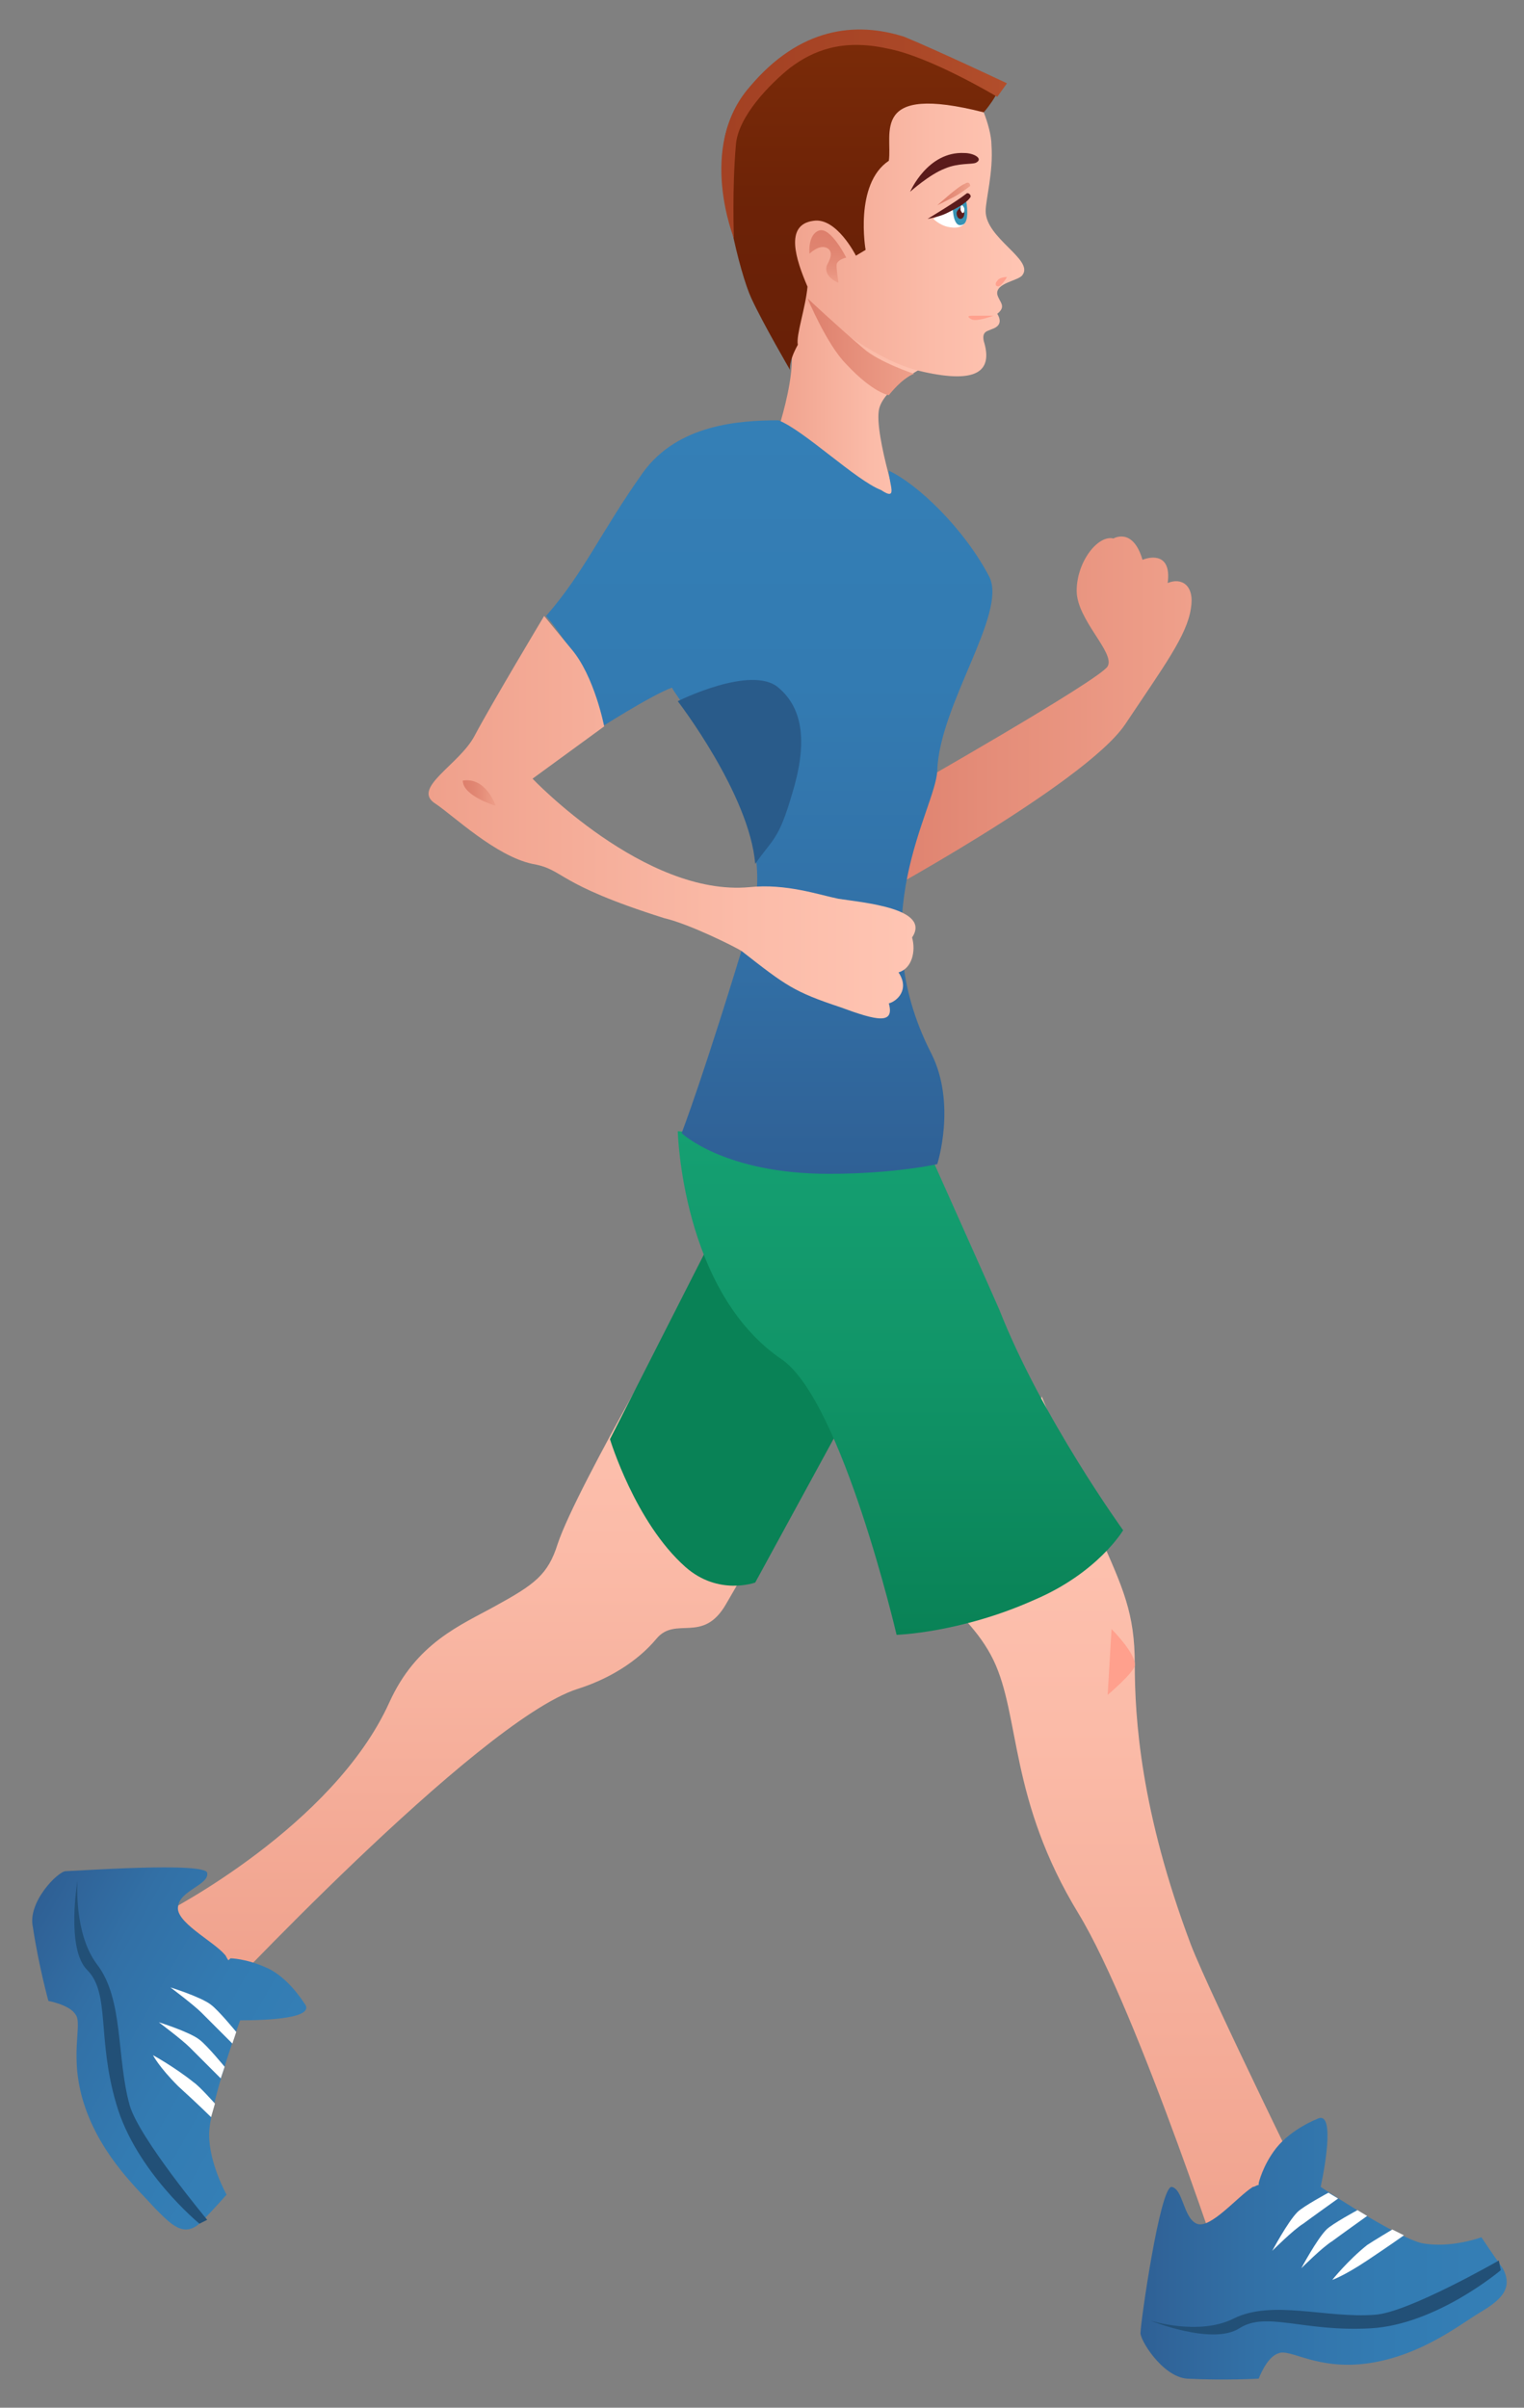 <?xml version="1.0" encoding="utf-8"?>
<!-- Generator: Adobe Illustrator 24.0.1, SVG Export Plug-In . SVG Version: 6.00 Build 0)  -->
<svg version="1.1" id="Layer_1" xmlns="http://www.w3.org/2000/svg" xmlns:xlink="http://www.w3.org/1999/xlink" x="0px" y="0px"
	 viewBox="0 0 78.7 124.3" enable-background="new 0 0 78.7 124.3" xml:space="preserve">
<rect x="0" y="0" width="78.7" height="124.3" fill="#808080" stroke="none"/>
<g>
	
		<linearGradient id="SVGID_1_" gradientUnits="userSpaceOnUse" x1="890.493" y1="20.417" x2="898.774" y2="20.417" gradientTransform="matrix(-1 0 0 1 938.509 0)">
		<stop  offset="0" style="stop-color:#FFC5B3"/>
		<stop  offset="0.364" style="stop-color:#FBBBA8"/>
		<stop  offset="1" style="stop-color:#EFA08B"/>
	</linearGradient>
	<path fill="url(#SVGID_1_)" d="M48,18.8c0,0-2.3,1.1-2.6,2.3c-0.3,1.3,1.2,5.8,1.2,5.8l-6.9-3.3c0,0,1.6-4.1,1.1-6
		c-0.4-1.9-1.1-3.8-1.1-3.8L48,18.8z"/>
	
		<linearGradient id="SVGID_2_" gradientUnits="userSpaceOnUse" x1="877.018" y1="37.153" x2="893.893" y2="37.153" gradientTransform="matrix(-1 0 0 1 938.509 0)">
		<stop  offset="0" style="stop-color:#EFA08B"/>
		<stop  offset="0.64" style="stop-color:#E48C78"/>
		<stop  offset="0.995" style="stop-color:#DD7F6C"/>
	</linearGradient>
	<path fill="url(#SVGID_2_)" d="M57.5,27.8c-0.8-0.2-1.9,1.2-1.9,2.7c0,1.5,2,3.2,1.6,3.9c-0.4,0.7-10.6,6.5-10.6,6.5l-1.9,5.7
		c0,0,11.3-6.1,13.4-9.2c2-3,3.2-4.6,3.4-6c0.2-1.2-0.5-1.6-1.2-1.3c0.2-1.5-0.8-1.4-1.3-1.2C58.5,27.2,57.5,27.8,57.5,27.8z"/>
	
		<linearGradient id="SVGID_3_" gradientUnits="userSpaceOnUse" x1="885.633" y1="11.731" x2="898.774" y2="11.731" gradientTransform="matrix(-1 0 0 1 938.509 0)">
		<stop  offset="0" style="stop-color:#FFC5B3"/>
		<stop  offset="0.364" style="stop-color:#FBBBA8"/>
		<stop  offset="1" style="stop-color:#EFA08B"/>
	</linearGradient>
	<path fill="url(#SVGID_3_)" d="M48.9,4.1c0.9,0.3,1.6,0.8,1.9,1.7C51,6.3,51.2,7,51.2,7.5c0.1,1.4-0.3,2.8-0.3,3.4
		c0,1.4,2.5,2.5,1.9,3.3c-0.2,0.3-1.4,0.4-1.3,1c0.1,0.4,0.5,0.6,0,1c0.3,0.5,0,0.7-0.3,0.8c-0.2,0.1-0.5,0.1-0.4,0.6
		c0.5,1.6-0.4,2.2-3.1,1.6c-1.4-0.3-2.6-1-4.1-2c-1.7-1.1-3.9-3.5-3.9-3.5S43.4,2.2,48.9,4.1z"/>
	
		<linearGradient id="SVGID_4_" gradientUnits="userSpaceOnUse" x1="893.932" y1="1.771" x2="893.932" y2="19.065" gradientTransform="matrix(-1 0 0 1 938.509 0)">
		<stop  offset="0" style="stop-color:#7B2B08"/>
		<stop  offset="6.743622e-02" style="stop-color:#792A08"/>
		<stop  offset="0.542" style="stop-color:#6C2207"/>
		<stop  offset="1" style="stop-color:#682007"/>
	</linearGradient>
	<path fill="url(#SVGID_4_)" d="M50.8,5.8c0,0,0.8-0.9,0.9-1.6c-0.8,0-4.4-2.7-7.4-2.4c-3.7,0.3-6.6,3.2-6.9,5.5
		c-0.3,2.3,0.8,6.8,1.4,8.1c0.6,1.3,2,3.7,2,3.7s-0.1-0.4,0.4-1.3c-0.1-0.5,0.4-1.9,0.5-3c-0.6-1.4-1.2-3.2,0.3-3.4
		c1.2-0.2,2.2,1.8,2.2,1.8l0.5-0.3c0,0-0.6-3.4,1.2-4.6C46.1,6.9,44.9,4.3,50.8,5.8z"/>
	
		<linearGradient id="SVGID_5_" gradientUnits="userSpaceOnUse" x1="912.357" y1="66.048" x2="912.357" y2="103.675" gradientTransform="matrix(-1 0 0 1 938.509 0)">
		<stop  offset="0" style="stop-color:#FFC5B3"/>
		<stop  offset="0.364" style="stop-color:#FBBBA8"/>
		<stop  offset="1" style="stop-color:#EFA08B"/>
	</linearGradient>
	<path fill="url(#SVGID_5_)" d="M43.7,72.1c0,0-4,6.9-6.2,10.7c-1.2,2.1-2.6,0.6-3.6,1.8s-2.5,2.1-4.1,2.6c-5.2,1.7-19,16.5-19,16.5
		l-2.2-5c0,0,8.6-4.4,11.5-10.8c1.4-3.1,3.7-4,5.5-5c2-1.1,2.7-1.6,3.2-3.2c1-3,7.3-13.7,7.3-13.7L43.7,72.1z"/>
	<path fill="#098256" d="M43.8,72.9l-4.8,8.8c0,0-1.9,0.7-3.6-0.8c-2.6-2.3-3.9-6.6-3.9-6.6l6-11.8L43.8,72.9z"/>
	
		<linearGradient id="SVGID_6_" gradientUnits="userSpaceOnUse" x1="881.215" y1="72.144" x2="881.215" y2="118.791" gradientTransform="matrix(-1 0 0 1 938.509 0)">
		<stop  offset="0" style="stop-color:#FFC5B3"/>
		<stop  offset="0.364" style="stop-color:#FBBBA8"/>
		<stop  offset="1" style="stop-color:#EFA08B"/>
	</linearGradient>
	<path fill="url(#SVGID_6_)" d="M53.8,72.1c0,0,1.9,4.7,3,7.2c1.2,2.7,1.8,4,1.8,6.6c0,2.8,0.3,7.6,2.9,14.5
		c1,2.6,6.8,14.4,6.8,14.4l-4.7,3.9c0,0-4.8-14.8-7.9-19.9c-3.6-5.9-3-10.2-4.4-13.1c-1.4-2.9-5-4.8-5-4.8S52.3,76.1,53.8,72.1z"/>
	
		<linearGradient id="SVGID_7_" gradientUnits="userSpaceOnUse" x1="891.977" y1="58.453" x2="891.977" y2="84.439" gradientTransform="matrix(-1 0 0 1 938.509 0)">
		<stop  offset="0" style="stop-color:#15A072"/>
		<stop  offset="0.456" style="stop-color:#119568"/>
		<stop  offset="1" style="stop-color:#098256"/>
	</linearGradient>
	<path fill="url(#SVGID_7_)" d="M47.9,59.3c0,0,3.4,7.6,3.7,8.3c2.2,5.6,6.4,11.4,6.4,11.4s-1.3,2.2-4.6,3.6
		c-3.8,1.7-7.1,1.8-7.1,1.8s-2.8-12-5.9-14.2c-5.2-3.5-5.4-11.8-5.4-11.8L47.9,59.3z"/>
	
		<linearGradient id="SVGID_8_" gradientUnits="userSpaceOnUse" x1="898.875" y1="21.8" x2="898.875" y2="60.556" gradientTransform="matrix(-1 0 0 1 938.509 0)">
		<stop  offset="0" style="stop-color:#347FB6"/>
		<stop  offset="0.345" style="stop-color:#337BB2"/>
		<stop  offset="0.701" style="stop-color:#3270A6"/>
		<stop  offset="1" style="stop-color:#2F6095"/>
	</linearGradient>
	<path fill="url(#SVGID_8_)" d="M45.9,24.3c1.5,0.7,3.9,3,5.2,5.5c0.9,1.9-2.6,6.6-2.7,10c-0.1,2-3.9,7.6-0.3,14.6
		c1.3,2.6,0.3,5.7,0.3,5.7s-2.2,0.5-5.6,0.5c-5.4,0-7.6-2.1-7.6-2.1s1.2-3.1,3.6-11.1c1.6-5.1-3.6-10.9-4.1-11.9
		c-1.1,0.4-3.9,2.2-3.9,2.2s-0.2-3.1-2.6-5.9c2-2.3,2.8-4.3,5-7.4c1.8-2.5,5-2.7,7-2.7c1.3,0.5,4,3.1,5.3,3.6
		C46.4,25.9,45.9,25,45.9,24.3z"/>
	<path fill="#295B8A" d="M35,36.2c0,0,3.8-1.9,5.2-0.7c1.3,1.1,1.5,2.9,0.7,5.5c-0.7,2.4-1,2.3-1.9,3.6C38.7,41,35,36.2,35,36.2z"/>
	
		<linearGradient id="SVGID_9_" gradientUnits="userSpaceOnUse" x1="891.212" y1="42.188" x2="916.374" y2="42.188" gradientTransform="matrix(-1 0 0 1 938.509 0)">
		<stop  offset="0" style="stop-color:#FFC5B3"/>
		<stop  offset="0.364" style="stop-color:#FBBBA8"/>
		<stop  offset="1" style="stop-color:#EFA08B"/>
	</linearGradient>
	<path fill="url(#SVGID_9_)" d="M24.5,38c0.9-1.7,3.6-6.2,3.6-6.2s0,0,1.4,1.7c1.2,1.4,1.7,4,1.7,4l-3.7,2.7c0,0,5.8,6.1,11.2,5.6
		c1.9-0.2,3.6,0.4,4.6,0.6c1.3,0.2,4.8,0.5,3.8,2c0.2,0.7,0,1.6-0.7,1.8c0.6,0.9-0.1,1.5-0.5,1.6c0.3,1.1-0.6,0.9-2.5,0.2
		c-2.4-0.8-2.8-1.1-5.1-2.9c-0.3-0.2-2.7-1.4-4-1.7c-5.7-1.8-5.1-2.5-6.8-2.8c-1.9-0.4-4.1-2.5-5-3.1C21.2,40.7,23.7,39.5,24.5,38z"
		/>
	<g>
		
			<linearGradient id="SVGID_10_" gradientUnits="userSpaceOnUse" x1="860.751" y1="116.074" x2="879.699" y2="116.074" gradientTransform="matrix(-1 0 0 1 938.509 0)">
			<stop  offset="0" style="stop-color:#347FB6"/>
			<stop  offset="0.345" style="stop-color:#337BB2"/>
			<stop  offset="0.701" style="stop-color:#3270A6"/>
			<stop  offset="1" style="stop-color:#2F6095"/>
		</linearGradient>
		<path fill="url(#SVGID_10_)" d="M60.5,112.9c0.6,0.1,0.6,1.6,1.3,1.9c0.7,0.3,2.1-1.4,2.9-1.9c0.1,0,0.2-0.1,0.3-0.1l0-0.1
			c0,0,0.2-0.9,0.9-1.8c0.8-1,2.1-1.5,2.1-1.5c0.9-0.5,0.5,2.1,0.2,3.5c0.9,0.6,4,2.6,5.2,2.9c1.5,0.3,3.1-0.3,3.1-0.3
			s0.6,0.9,1.1,1.6c0.6,1.1-0.2,1.7-1.2,2.3c-1,0.6-3,2.2-5.7,2.6c-2.7,0.4-4.1-0.8-4.7-0.5c-0.6,0.2-1,1.3-1,1.3s-1.8,0.1-3.7,0
			c-1.3-0.1-2.5-2.1-2.4-2.4C58.9,119.9,59.9,112.9,60.5,112.9z"/>
		<path fill="#225077" d="M77.5,117.2c0,0-3.3,2.8-6.7,3c-3.5,0.2-5.4-0.9-6.8,0c-1.4,0.9-4.6-0.4-4.6-0.4s2.5,0.8,4.3-0.1
			c2-1,4.8,0,7.3-0.2c1.7-0.1,6.4-2.8,6.4-2.8L77.5,117.2z"/>
		<path fill="#FFFFFF" d="M72.5,115.4c0,0-0.7,0.5-1.9,1.3c-1.2,0.8-1.8,1-1.8,1s0.8-1,1.8-1.8c0.3-0.2,1.3-0.8,1.3-0.8L72.5,115.4z
			"/>
		<path fill="#FFFFFF" d="M70.6,114.4c0,0-1.4,1-1.8,1.3c-0.5,0.3-1.6,1.4-1.6,1.4s0.8-1.5,1.3-2c0.3-0.3,1.6-1,1.6-1L70.6,114.4z"
			/>
		<path fill="#FFFFFF" d="M69.1,113.5c0,0-1.4,1-1.8,1.3c-0.5,0.3-1.6,1.4-1.6,1.4s0.8-1.5,1.3-2c0.3-0.3,1.6-1,1.6-1L69.1,113.5z"
			/>
	</g>
	<g>
		
			<linearGradient id="SVGID_11_" gradientUnits="userSpaceOnUse" x1="976.652" y1="404.699" x2="992.661" y2="404.699" gradientTransform="matrix(-0.871 -0.491 -0.491 0.871 1063.952 235.561)">
			<stop  offset="0" style="stop-color:#347FB6"/>
			<stop  offset="0.345" style="stop-color:#337BB2"/>
			<stop  offset="0.701" style="stop-color:#3270A6"/>
			<stop  offset="1" style="stop-color:#2F6095"/>
		</linearGradient>
		<path fill="url(#SVGID_11_)" d="M3.4,96.6c0.4,0,7.3-0.5,7.3,0.1c0.1,0.6-1.4,0.9-1.5,1.7c-0.2,0.8,1.8,1.8,2.4,2.5
			c0.1,0.1,0.1,0.2,0.2,0.3l0.1-0.1c0,0,0.8,0,1.9,0.5s1.9,1.8,1.9,1.8c0.7,0.8-1.9,0.9-3.3,0.9c-0.4,1.1-1.6,4.6-1.6,5.9
			c0,1.5,0.9,3.1,0.9,3.1s-0.7,0.8-1.3,1.4c-0.9,0.9-1.6,0.1-2.4-0.7c-0.8-0.9-2.7-2.6-3.6-5.2c-0.9-2.6-0.1-4.3-0.5-4.8
			c-0.3-0.5-1.4-0.7-1.4-0.7s-0.5-1.8-0.8-3.8C1.4,98.2,3,96.6,3.4,96.6z"/>
		<path fill="#225077" d="M10.3,114.8c0,0-3.3-2.7-4.3-6.2c-1-3.4-0.3-5.7-1.5-6.9C3.4,100.6,4,97.1,4,97.1s-0.2,2.7,1,4.3
			c1.4,1.8,1,4.8,1.7,7.3c0.5,1.7,4,5.9,4,5.9L10.3,114.8z"/>
		<path fill="#FFFFFF" d="M10.9,109.3c0,0-0.6-0.6-1.7-1.6c-1-1-1.3-1.6-1.3-1.6s1.1,0.6,2.1,1.4c0.3,0.2,1.1,1.1,1.1,1.1
			L10.9,109.3z"/>
		<path fill="#FFFFFF" d="M11.4,107.3c0,0-1.2-1.2-1.6-1.6c-0.4-0.4-1.6-1.3-1.6-1.3s1.6,0.5,2.1,0.9c0.4,0.3,1.3,1.4,1.3,1.4
			L11.4,107.3z"/>
		<path fill="#FFFFFF" d="M12,105.5c0,0-1.2-1.2-1.6-1.6c-0.4-0.4-1.6-1.3-1.6-1.3s1.6,0.5,2.1,0.9c0.4,0.3,1.3,1.4,1.3,1.4
			L12,105.5z"/>
	</g>
	<path fill="#5B1B1B" d="M49.8,7.9c0.5,0,1,0.3,0.6,0.5c-0.2,0.1-0.9,0-1.6,0.3c-0.8,0.3-1.8,1.2-1.8,1.2S47.9,7.8,49.8,7.9z"/>
	
		<linearGradient id="SVGID_12_" gradientUnits="userSpaceOnUse" x1="895.824" y1="14.701" x2="895.824" y2="11.913" gradientTransform="matrix(-1 0 0 1 938.509 0)">
		<stop  offset="0" style="stop-color:#EFA08B"/>
		<stop  offset="0.278" style="stop-color:#E7917D"/>
		<stop  offset="0.658" style="stop-color:#E08470"/>
		<stop  offset="0.995" style="stop-color:#DD7F6C"/>
	</linearGradient>
	<path fill="url(#SVGID_12_)" d="M43.7,13.3c0,0-0.8-1.6-1.4-1.4c-0.6,0.2-0.5,1.2-0.5,1.2s0.5-0.5,0.9-0.3c0.4,0.2,0.1,0.7,0,0.9
		c-0.2,0.6,0.6,0.9,0.6,0.9s-0.1-0.6-0.1-0.9C43.2,13.4,43.7,13.3,43.7,13.3z"/>
	
		<linearGradient id="SVGID_13_" gradientUnits="userSpaceOnUse" x1="891.303" y1="17.926" x2="896.802" y2="17.926" gradientTransform="matrix(-1 0 0 1 938.509 0)">
		<stop  offset="0" style="stop-color:#EFA08B"/>
		<stop  offset="0.64" style="stop-color:#E48C78"/>
		<stop  offset="0.995" style="stop-color:#DD7F6C"/>
	</linearGradient>
	<path fill="url(#SVGID_13_)" d="M47.2,19.3c0,0-1.8-0.6-2.6-1.3c-1.3-1.1-2.9-2.6-2.9-2.6s1,2.4,2,3.4c1.4,1.5,2.2,1.6,2.2,1.6
		S46.6,19.5,47.2,19.3z"/>
	<path fill="#FFA08D" d="M57.4,84.1c0,0,1.3,1.3,1.2,1.9c-0.1,0.4-1.4,1.5-1.4,1.5L57.4,84.1z"/>
	
		<linearGradient id="SVGID_14_" gradientUnits="userSpaceOnUse" x1="912.843" y1="40.906" x2="914.56" y2="40.906" gradientTransform="matrix(-1 0 0 1 938.509 0)">
		<stop  offset="0" style="stop-color:#EFA08B"/>
		<stop  offset="8.620072e-02" style="stop-color:#ED9C87"/>
		<stop  offset="0.635" style="stop-color:#E18773"/>
		<stop  offset="0.995" style="stop-color:#DD7F6C"/>
	</linearGradient>
	<path fill="url(#SVGID_14_)" d="M23.9,40.3c1.2-0.2,1.7,1.3,1.7,1.3S23.9,41.1,23.9,40.3z"/>
	<path fill="#FFFFFF" d="M49.8,10.3c0,0,0.1,0.7,0.1,1c-0.1,0.5-0.6,0.5-1,0.4c-0.4-0.1-0.7-0.4-0.7-0.4l0.9-0.6L49.8,10.3z"/>
	<path fill="#3794B5" d="M49.9,10.4c0,0,0.2,1.1-0.2,1.2c-0.5,0.2-0.5-0.9-0.5-0.9L49.9,10.4z"/>
	<path fill="#5B1B1B" d="M49.4,11c0,0.2,0.1,0.3,0.2,0.3c0.1,0,0.2-0.1,0.2-0.3c0-0.2-0.1-0.3-0.2-0.3C49.5,10.8,49.4,10.9,49.4,11z
		"/>
	<path fill="#FFFFFF" d="M49.6,10.8c0,0.1,0.1,0.2,0.1,0.2c0.1,0,0.1-0.1,0.1-0.2c0-0.1-0.1-0.2-0.1-0.2
		C49.6,10.6,49.6,10.7,49.6,10.8z"/>
	<path fill="#FFA08D" d="M52,14.3c0,0-0.1,0.2-0.3,0.4c-0.2,0.2-0.4,0-0.2-0.2C51.6,14.3,52,14.3,52,14.3z"/>
	<path fill="#FFA08D" d="M51.3,16.3c0,0-0.8,0.3-1.1,0.2c-0.2-0.1-0.3-0.2,0-0.2C50.7,16.3,51.3,16.3,51.3,16.3z"/>
	<path fill="#5B1B1B" d="M49.9,10c0.1-0.1,0.3,0.1,0.2,0.2c-0.2,0.3-0.8,0.6-1.2,0.8c-0.4,0.2-1,0.3-1,0.3S49.4,10.4,49.9,10z"/>
	
		<linearGradient id="SVGID_15_" gradientUnits="userSpaceOnUse" x1="888.455" y1="10.016" x2="890.195" y2="10.016" gradientTransform="matrix(-1 0 0 1 938.509 0)">
		<stop  offset="0" style="stop-color:#EFA08B"/>
		<stop  offset="0.156" style="stop-color:#EB9984"/>
		<stop  offset="0.649" style="stop-color:#E18672"/>
		<stop  offset="0.995" style="stop-color:#DD7F6C"/>
	</linearGradient>
	<path fill="url(#SVGID_15_)" d="M50.1,9.6c0,0-0.5,0.4-0.9,0.6c-0.4,0.2-0.8,0.4-0.8,0.4s1.1-1,1.4-1.1C50.1,9.3,50.1,9.6,50.1,9.6
		z"/>
	
		<linearGradient id="SVGID_16_" gradientUnits="userSpaceOnUse" x1="886.555" y1="6.914" x2="901.23" y2="6.914" gradientTransform="matrix(-1 0 0 1 938.509 0)">
		<stop  offset="0" style="stop-color:#B24E2B"/>
		<stop  offset="0.384" style="stop-color:#AA4727"/>
		<stop  offset="1" style="stop-color:#A34123"/>
	</linearGradient>
	<path fill="url(#SVGID_16_)" d="M52,4.3l-0.5,0.7c0,0-3.5-2.1-5.7-2.5c-2.3-0.5-3.8,0.1-5,1c-1,0.8-2.7,2.5-2.8,4
		c-0.2,2.3-0.1,4.8-0.1,4.8S36,7.6,38.7,4.5c2.6-3.1,5.5-3.4,8-2.6C48.4,2.6,52,4.3,52,4.3z"/>
</g>
</svg>
